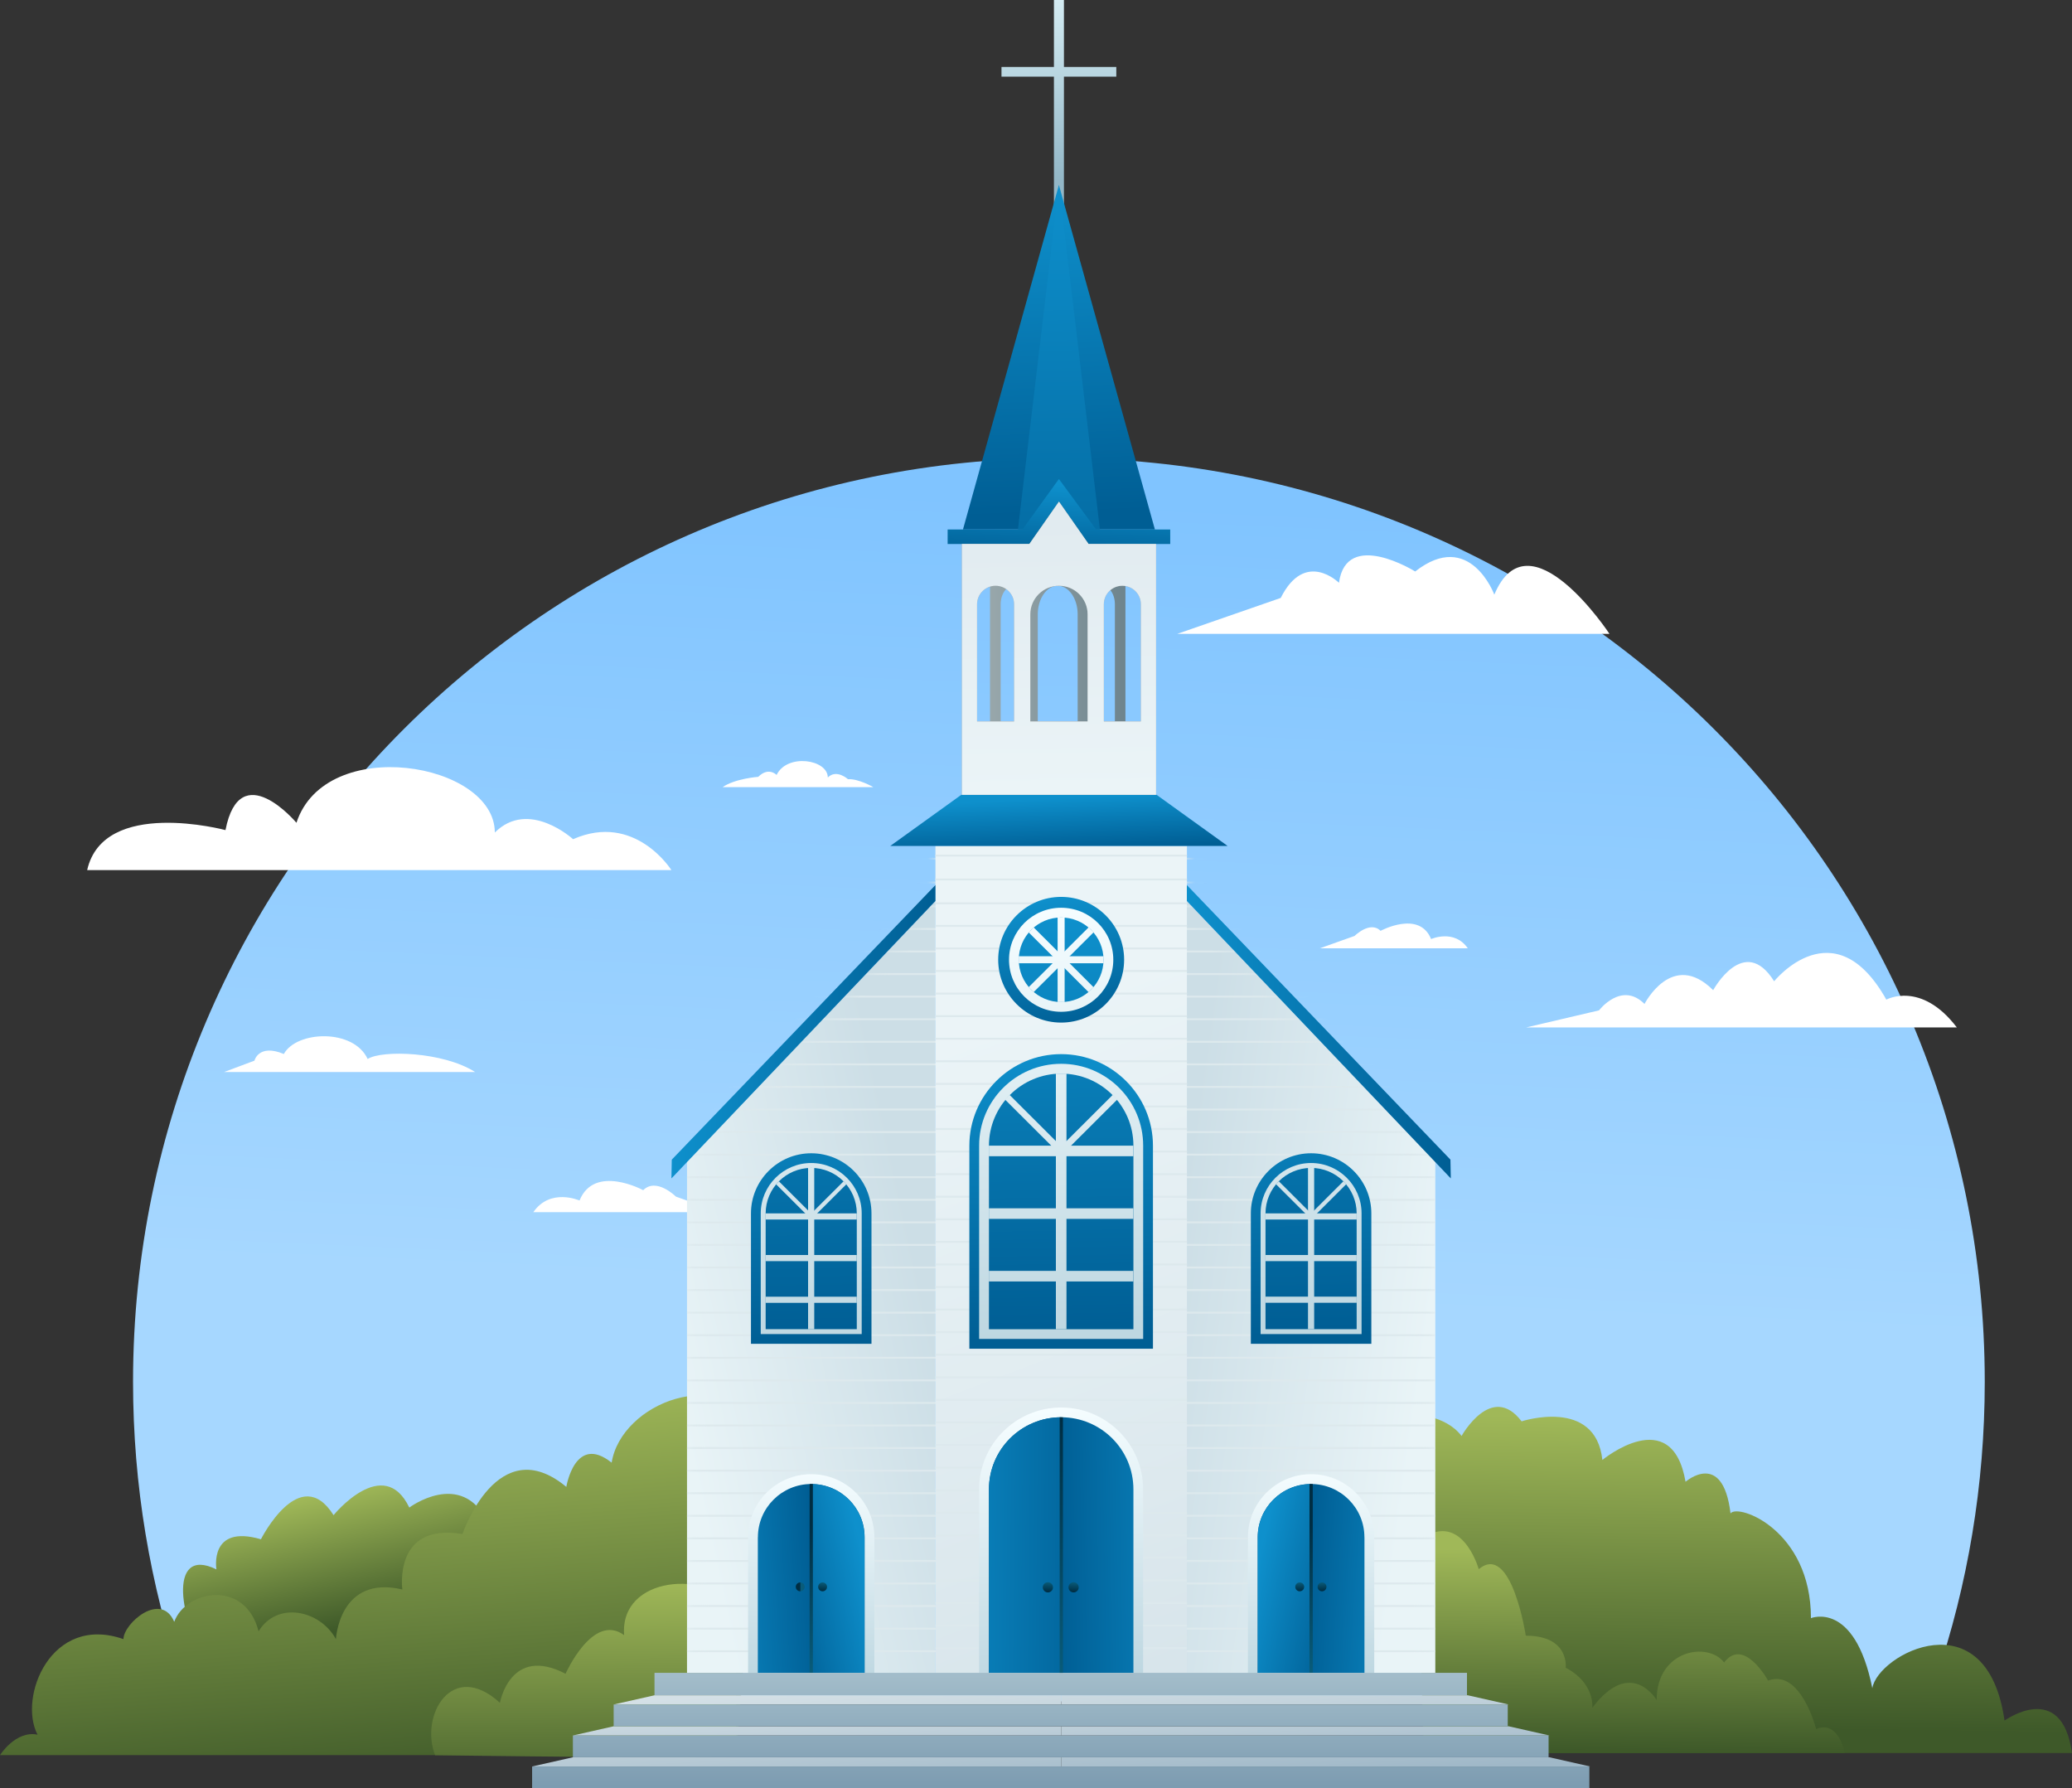 <svg width="124" height="107" viewBox="0 0 124 107" fill="none" xmlns="http://www.w3.org/2000/svg">
<rect x="0" y="0" width="124" height="107" fill="#333333" stroke="none"/>
<defs>
<linearGradient id="paint0_linear_2019_1369" x1="63.594" y1="77.66" x2="65.677" y2="29.795" gradientUnits="userSpaceOnUse">
<stop stop-color="#A6D7FF"/>
<stop offset="1" stop-color="#80C4FF"/>
</linearGradient>
<linearGradient id="paint1_linear_2019_1369" x1="104.403" y1="84.917" x2="104.142" y2="103.453" gradientUnits="userSpaceOnUse">
<stop stop-color="#A0B858"/>
<stop offset="1" stop-color="#3E5929"/>
</linearGradient>
<linearGradient id="paint2_linear_2019_1369" x1="97.691" y1="92.849" x2="97.529" y2="104.781" gradientUnits="userSpaceOnUse">
<stop stop-color="#A0B858"/>
<stop offset="1" stop-color="#3E5929"/>
</linearGradient>
<linearGradient id="paint3_linear_2019_1369" x1="19.175" y1="89.447" x2="20.956" y2="97.377" gradientUnits="userSpaceOnUse">
<stop stop-color="#A0B858"/>
<stop offset="1" stop-color="#3E5929"/>
</linearGradient>
<linearGradient id="paint4_linear_2019_1369" x1="21.952" y1="83.568" x2="23.701" y2="107.315" gradientUnits="userSpaceOnUse">
<stop stop-color="#A0B858"/>
<stop offset="1" stop-color="#3E5929"/>
</linearGradient>
<linearGradient id="paint5_linear_2019_1369" x1="34.887" y1="94.687" x2="34.993" y2="108.463" gradientUnits="userSpaceOnUse">
<stop stop-color="#A0B858"/>
<stop offset="1" stop-color="#3E5929"/>
</linearGradient>
<linearGradient id="paint6_linear_2019_1369" x1="39.81" y1="80.469" x2="55.253" y2="77.143" gradientUnits="userSpaceOnUse">
<stop stop-color="#E9F4F7"/>
<stop offset="1" stop-color="#CCDEE6"/>
</linearGradient>
<linearGradient id="paint7_linear_2019_1369" x1="85.596" y1="79.035" x2="70.038" y2="76.855" gradientUnits="userSpaceOnUse">
<stop stop-color="#E9F4F7"/>
<stop offset="1" stop-color="#CCDEE6"/>
</linearGradient>
<linearGradient id="paint8_linear_2019_1369" x1="59.248" y1="38.788" x2="67.352" y2="38.788" gradientUnits="userSpaceOnUse">
<stop stop-color="#98A7AB"/>
<stop offset="1" stop-color="#6E848D"/>
</linearGradient>
<linearGradient id="paint9_linear_2019_1369" x1="63.066" y1="-0.943" x2="63.521" y2="10.812" gradientUnits="userSpaceOnUse">
<stop stop-color="#DAF1F7"/>
<stop offset="1" stop-color="#93B7C7"/>
</linearGradient>
<linearGradient id="paint10_linear_2019_1369" x1="63.169" y1="-0.947" x2="63.624" y2="10.808" gradientUnits="userSpaceOnUse">
<stop stop-color="#DAF1F7"/>
<stop offset="1" stop-color="#93B7C7"/>
</linearGradient>
<linearGradient id="paint11_linear_2019_1369" x1="62.574" y1="11.416" x2="63.332" y2="30.743" gradientUnits="userSpaceOnUse">
<stop stop-color="#0E90CC"/>
<stop offset="1" stop-color="#005E94"/>
</linearGradient>
<linearGradient id="paint12_linear_2019_1369" x1="63.059" y1="11.077" x2="63.514" y2="41.056" gradientUnits="userSpaceOnUse">
<stop stop-color="#0E90CC"/>
<stop offset="1" stop-color="#005E94"/>
</linearGradient>
<linearGradient id="paint13_linear_2019_1369" x1="63.523" y1="28.976" x2="63.297" y2="33.696" gradientUnits="userSpaceOnUse">
<stop stop-color="#0E90CC"/>
<stop offset="1" stop-color="#005E94"/>
</linearGradient>
<linearGradient id="paint14_linear_2019_1369" x1="58.239" y1="61.609" x2="72.48" y2="98.957" gradientUnits="userSpaceOnUse">
<stop stop-color="#EBF4F7"/>
<stop offset="1" stop-color="#D8E5EB"/>
</linearGradient>
<linearGradient id="paint15_linear_2019_1369" x1="63.236" y1="47.758" x2="63.388" y2="50.917" gradientUnits="userSpaceOnUse">
<stop stop-color="#0E90CC"/>
<stop offset="1" stop-color="#005E94"/>
</linearGradient>
<linearGradient id="paint16_linear_2019_1369" x1="63.576" y1="28.979" x2="63.347" y2="33.696" gradientUnits="userSpaceOnUse">
<stop stop-color="#0E90CC"/>
<stop offset="1" stop-color="#005E94"/>
</linearGradient>
<linearGradient id="paint17_linear_2019_1369" x1="63.495" y1="47.486" x2="63.227" y2="31.163" gradientUnits="userSpaceOnUse">
<stop stop-color="#EBF4F7"/>
<stop offset="1" stop-color="#E1EBF0"/>
</linearGradient>
<linearGradient id="paint18_linear_2019_1369" x1="40.182" y1="61.736" x2="55.982" y2="61.736" gradientUnits="userSpaceOnUse">
<stop stop-color="#0E90CC"/>
<stop offset="1" stop-color="#005E94"/>
</linearGradient>
<linearGradient id="paint19_linear_2019_1369" x1="71.028" y1="61.736" x2="86.825" y2="61.736" gradientUnits="userSpaceOnUse">
<stop stop-color="#0E90CC"/>
<stop offset="1" stop-color="#005E94"/>
</linearGradient>
<linearGradient id="paint20_linear_2019_1369" x1="50.085" y1="101.156" x2="50.427" y2="107.664" gradientUnits="userSpaceOnUse">
<stop stop-color="#D4E0E6"/>
<stop offset="1" stop-color="#A0B8C8"/>
</linearGradient>
<linearGradient id="paint21_linear_2019_1369" x1="48.771" y1="101.227" x2="49.113" y2="107.732" gradientUnits="userSpaceOnUse">
<stop stop-color="#D4E0E6"/>
<stop offset="1" stop-color="#A0B8C8"/>
</linearGradient>
<linearGradient id="paint22_linear_2019_1369" x1="47.457" y1="101.294" x2="47.799" y2="107.802" gradientUnits="userSpaceOnUse">
<stop stop-color="#D4E0E6"/>
<stop offset="1" stop-color="#A0B8C8"/>
</linearGradient>
<linearGradient id="paint23_linear_2019_1369" x1="76.777" y1="99.757" x2="77.119" y2="106.262" gradientUnits="userSpaceOnUse">
<stop stop-color="#D4E0E6"/>
<stop offset="1" stop-color="#A0B8C8"/>
</linearGradient>
<linearGradient id="paint24_linear_2019_1369" x1="77.896" y1="99.697" x2="78.238" y2="106.202" gradientUnits="userSpaceOnUse">
<stop stop-color="#D4E0E6"/>
<stop offset="1" stop-color="#A0B8C8"/>
</linearGradient>
<linearGradient id="paint25_linear_2019_1369" x1="79.015" y1="99.637" x2="79.357" y2="106.145" gradientUnits="userSpaceOnUse">
<stop stop-color="#D4E0E6"/>
<stop offset="1" stop-color="#A0B8C8"/>
</linearGradient>
<linearGradient id="paint26_linear_2019_1369" x1="48.282" y1="62.937" x2="48.624" y2="80.459" gradientUnits="userSpaceOnUse">
<stop stop-color="#0E90CC"/>
<stop offset="1" stop-color="#005E94"/>
</linearGradient>
<linearGradient id="paint27_linear_2019_1369" x1="47.602" y1="55.161" x2="48.741" y2="80.614" gradientUnits="userSpaceOnUse">
<stop stop-color="#F5FDFF"/>
<stop offset="1" stop-color="#BED7E1"/>
</linearGradient>
<linearGradient id="paint28_linear_2019_1369" x1="48.166" y1="55.242" x2="48.62" y2="80.123" gradientUnits="userSpaceOnUse">
<stop stop-color="#0E90CC"/>
<stop offset="1" stop-color="#005E94"/>
</linearGradient>
<linearGradient id="paint29_linear_2019_1369" x1="47.755" y1="55.154" x2="48.893" y2="80.607" gradientUnits="userSpaceOnUse">
<stop stop-color="#F5FDFF"/>
<stop offset="1" stop-color="#BED7E1"/>
</linearGradient>
<linearGradient id="paint30_linear_2019_1369" x1="47.641" y1="55.16" x2="48.78" y2="80.614" gradientUnits="userSpaceOnUse">
<stop stop-color="#F5FDFF"/>
<stop offset="1" stop-color="#BED7E1"/>
</linearGradient>
<linearGradient id="paint31_linear_2019_1369" x1="47.532" y1="55.164" x2="48.67" y2="80.618" gradientUnits="userSpaceOnUse">
<stop stop-color="#F5FDFF"/>
<stop offset="1" stop-color="#BED7E1"/>
</linearGradient>
<linearGradient id="paint32_linear_2019_1369" x1="47.67" y1="55.161" x2="48.808" y2="80.611" gradientUnits="userSpaceOnUse">
<stop stop-color="#F5FDFF"/>
<stop offset="1" stop-color="#BED7E1"/>
</linearGradient>
<linearGradient id="paint33_linear_2019_1369" x1="46.753" y1="55.202" x2="47.891" y2="80.655" gradientUnits="userSpaceOnUse">
<stop stop-color="#F5FDFF"/>
<stop offset="1" stop-color="#BED7E1"/>
</linearGradient>
<linearGradient id="paint34_linear_2019_1369" x1="48.851" y1="55.109" x2="49.989" y2="80.559" gradientUnits="userSpaceOnUse">
<stop stop-color="#F5FDFF"/>
<stop offset="1" stop-color="#BED7E1"/>
</linearGradient>
<linearGradient id="paint35_linear_2019_1369" x1="78.002" y1="87.864" x2="78.682" y2="100.361" gradientUnits="userSpaceOnUse">
<stop stop-color="#F5FDFF"/>
<stop offset="1" stop-color="#BED7E1"/>
</linearGradient>
<linearGradient id="paint36_linear_2019_1369" x1="85.571" y1="95.054" x2="78.25" y2="94.536" gradientUnits="userSpaceOnUse">
<stop stop-color="#0E90CC"/>
<stop offset="1" stop-color="#005E94"/>
</linearGradient>
<linearGradient id="paint37_linear_2019_1369" x1="75.154" y1="94.061" x2="80.473" y2="95.265" gradientUnits="userSpaceOnUse">
<stop stop-color="#0E90CC"/>
<stop offset="1" stop-color="#005E94"/>
</linearGradient>
<linearGradient id="paint38_linear_2019_1369" x1="79.103" y1="94.673" x2="79.132" y2="95.196" gradientUnits="userSpaceOnUse">
<stop stop-color="#095C7A"/>
<stop offset="1" stop-color="#002D42"/>
</linearGradient>
<linearGradient id="paint39_linear_2019_1369" x1="77.768" y1="94.673" x2="77.796" y2="95.196" gradientUnits="userSpaceOnUse">
<stop stop-color="#095C7A"/>
<stop offset="1" stop-color="#002D42"/>
</linearGradient>
<linearGradient id="paint40_linear_2019_1369" x1="78.633" y1="100.054" x2="78.368" y2="91.245" gradientUnits="userSpaceOnUse">
<stop stop-color="#095C7A"/>
<stop offset="1" stop-color="#002D42"/>
</linearGradient>
<linearGradient id="paint41_linear_2019_1369" x1="49.009" y1="87.864" x2="48.328" y2="100.361" gradientUnits="userSpaceOnUse">
<stop stop-color="#F5FDFF"/>
<stop offset="1" stop-color="#BED7E1"/>
</linearGradient>
<linearGradient id="paint42_linear_2019_1369" x1="41.44" y1="95.054" x2="48.76" y2="94.536" gradientUnits="userSpaceOnUse">
<stop stop-color="#0E90CC"/>
<stop offset="1" stop-color="#005E94"/>
</linearGradient>
<linearGradient id="paint43_linear_2019_1369" x1="51.856" y1="94.061" x2="46.538" y2="95.265" gradientUnits="userSpaceOnUse">
<stop stop-color="#0E90CC"/>
<stop offset="1" stop-color="#005E94"/>
</linearGradient>
<linearGradient id="paint44_linear_2019_1369" x1="47.907" y1="3.95918e-05" x2="47.879" y2="3.95918e-05" gradientUnits="userSpaceOnUse">
<stop stop-color="#095C7A"/>
<stop offset="1" stop-color="#002D42"/>
</linearGradient>
<linearGradient id="paint45_linear_2019_1369" x1="49.246" y1="94.673" x2="49.214" y2="95.196" gradientUnits="userSpaceOnUse">
<stop stop-color="#095C7A"/>
<stop offset="1" stop-color="#002D42"/>
</linearGradient>
<linearGradient id="paint46_linear_2019_1369" x1="48.718" y1="100.054" x2="48.454" y2="91.245" gradientUnits="userSpaceOnUse">
<stop stop-color="#095C7A"/>
<stop offset="1" stop-color="#002D42"/>
</linearGradient>
<linearGradient id="paint47_linear_2019_1369" x1="78.186" y1="62.354" x2="78.528" y2="79.876" gradientUnits="userSpaceOnUse">
<stop stop-color="#0E90CC"/>
<stop offset="1" stop-color="#005E94"/>
</linearGradient>
<linearGradient id="paint48_linear_2019_1369" x1="77.457" y1="53.825" x2="78.595" y2="79.279" gradientUnits="userSpaceOnUse">
<stop stop-color="#F5FDFF"/>
<stop offset="1" stop-color="#BED7E1"/>
</linearGradient>
<linearGradient id="paint49_linear_2019_1369" x1="78.069" y1="54.694" x2="78.524" y2="79.575" gradientUnits="userSpaceOnUse">
<stop stop-color="#0E90CC"/>
<stop offset="1" stop-color="#005E94"/>
</linearGradient>
<linearGradient id="paint50_linear_2019_1369" x1="77.609" y1="53.818" x2="78.747" y2="79.272" gradientUnits="userSpaceOnUse">
<stop stop-color="#F5FDFF"/>
<stop offset="1" stop-color="#BED7E1"/>
</linearGradient>
<linearGradient id="paint51_linear_2019_1369" x1="77.499" y1="53.825" x2="78.638" y2="79.279" gradientUnits="userSpaceOnUse">
<stop stop-color="#F5FDFF"/>
<stop offset="1" stop-color="#BED7E1"/>
</linearGradient>
<linearGradient id="paint52_linear_2019_1369" x1="77.386" y1="53.829" x2="78.524" y2="79.282" gradientUnits="userSpaceOnUse">
<stop stop-color="#F5FDFF"/>
<stop offset="1" stop-color="#BED7E1"/>
</linearGradient>
<linearGradient id="paint53_linear_2019_1369" x1="77.524" y1="53.825" x2="78.662" y2="79.275" gradientUnits="userSpaceOnUse">
<stop stop-color="#F5FDFF"/>
<stop offset="1" stop-color="#BED7E1"/>
</linearGradient>
<linearGradient id="paint54_linear_2019_1369" x1="78.707" y1="53.77" x2="79.845" y2="79.22" gradientUnits="userSpaceOnUse">
<stop stop-color="#F5FDFF"/>
<stop offset="1" stop-color="#BED7E1"/>
</linearGradient>
<linearGradient id="paint55_linear_2019_1369" x1="76.606" y1="53.863" x2="77.745" y2="79.316" gradientUnits="userSpaceOnUse">
<stop stop-color="#F5FDFF"/>
<stop offset="1" stop-color="#BED7E1"/>
</linearGradient>
<linearGradient id="paint56_linear_2019_1369" x1="63.272" y1="62.647" x2="63.614" y2="80.165" gradientUnits="userSpaceOnUse">
<stop stop-color="#0E90CC"/>
<stop offset="1" stop-color="#005E94"/>
</linearGradient>
<linearGradient id="paint57_linear_2019_1369" x1="62.616" y1="54.489" x2="63.755" y2="79.943" gradientUnits="userSpaceOnUse">
<stop stop-color="#F5FDFF"/>
<stop offset="1" stop-color="#BED7E1"/>
</linearGradient>
<linearGradient id="paint58_linear_2019_1369" x1="63.155" y1="54.966" x2="63.609" y2="79.847" gradientUnits="userSpaceOnUse">
<stop stop-color="#0E90CC"/>
<stop offset="1" stop-color="#005E94"/>
</linearGradient>
<linearGradient id="paint59_linear_2019_1369" x1="62.857" y1="54.479" x2="63.996" y2="79.932" gradientUnits="userSpaceOnUse">
<stop stop-color="#F5FDFF"/>
<stop offset="1" stop-color="#BED7E1"/>
</linearGradient>
<linearGradient id="paint60_linear_2019_1369" x1="62.722" y1="54.486" x2="63.861" y2="79.939" gradientUnits="userSpaceOnUse">
<stop stop-color="#F5FDFF"/>
<stop offset="1" stop-color="#BED7E1"/>
</linearGradient>
<linearGradient id="paint61_linear_2019_1369" x1="62.691" y1="54.486" x2="63.829" y2="79.939" gradientUnits="userSpaceOnUse">
<stop stop-color="#F5FDFF"/>
<stop offset="1" stop-color="#BED7E1"/>
</linearGradient>
<linearGradient id="paint62_linear_2019_1369" x1="62.521" y1="54.496" x2="63.659" y2="79.946" gradientUnits="userSpaceOnUse">
<stop stop-color="#F5FDFF"/>
<stop offset="1" stop-color="#BED7E1"/>
</linearGradient>
<linearGradient id="paint63_linear_2019_1369" x1="64.611" y1="54.4" x2="65.753" y2="79.854" gradientUnits="userSpaceOnUse">
<stop stop-color="#F5FDFF"/>
<stop offset="1" stop-color="#BED7E1"/>
</linearGradient>
<linearGradient id="paint64_linear_2019_1369" x1="61.259" y1="54.552" x2="62.397" y2="80.002" gradientUnits="userSpaceOnUse">
<stop stop-color="#F5FDFF"/>
<stop offset="1" stop-color="#BED7E1"/>
</linearGradient>
<linearGradient id="paint65_linear_2019_1369" x1="62.545" y1="84.416" x2="64.026" y2="100.507" gradientUnits="userSpaceOnUse">
<stop stop-color="#F5FDFF"/>
<stop offset="1" stop-color="#BED7E1"/>
</linearGradient>
<linearGradient id="paint66_linear_2019_1369" x1="72.987" y1="92.305" x2="63.264" y2="92.497" gradientUnits="userSpaceOnUse">
<stop stop-color="#0E90CC"/>
<stop offset="1" stop-color="#005E94"/>
</linearGradient>
<linearGradient id="paint67_linear_2019_1369" x1="54.785" y1="92.383" x2="65.942" y2="92.497" gradientUnits="userSpaceOnUse">
<stop stop-color="#0E90CC"/>
<stop offset="1" stop-color="#005E94"/>
</linearGradient>
<linearGradient id="paint68_linear_2019_1369" x1="62.73" y1="94.662" x2="62.698" y2="95.259" gradientUnits="userSpaceOnUse">
<stop stop-color="#095C7A"/>
<stop offset="1" stop-color="#002D42"/>
</linearGradient>
<linearGradient id="paint69_linear_2019_1369" x1="64.267" y1="94.662" x2="64.235" y2="95.259" gradientUnits="userSpaceOnUse">
<stop stop-color="#095C7A"/>
<stop offset="1" stop-color="#002D42"/>
</linearGradient>
<linearGradient id="paint70_linear_2019_1369" x1="62.747" y1="53.687" x2="64.341" y2="61.603" gradientUnits="userSpaceOnUse">
<stop stop-color="#0E90CC"/>
<stop offset="1" stop-color="#005E94"/>
</linearGradient>
<linearGradient id="paint71_linear_2019_1369" x1="63.371" y1="54.458" x2="64.509" y2="79.907" gradientUnits="userSpaceOnUse">
<stop stop-color="#F5FDFF"/>
<stop offset="1" stop-color="#BED7E1"/>
</linearGradient>
<linearGradient id="paint72_linear_2019_1369" x1="63.459" y1="54.963" x2="63.914" y2="79.844" gradientUnits="userSpaceOnUse">
<stop stop-color="#0E90CC"/>
<stop offset="1" stop-color="#005E94"/>
</linearGradient>
<linearGradient id="paint73_linear_2019_1369" x1="63.371" y1="54.458" x2="64.509" y2="79.907" gradientUnits="userSpaceOnUse">
<stop stop-color="#F5FDFF"/>
<stop offset="1" stop-color="#BED7E1"/>
</linearGradient>
<linearGradient id="paint74_linear_2019_1369" x1="63.371" y1="54.458" x2="64.509" y2="79.911" gradientUnits="userSpaceOnUse">
<stop stop-color="#F5FDFF"/>
<stop offset="1" stop-color="#BED7E1"/>
</linearGradient>
<linearGradient id="paint75_linear_2019_1369" x1="63.367" y1="54.459" x2="64.505" y2="79.909" gradientUnits="userSpaceOnUse">
<stop stop-color="#F5FDFF"/>
<stop offset="1" stop-color="#BED7E1"/>
</linearGradient>
<linearGradient id="paint76_linear_2019_1369" x1="63.371" y1="54.456" x2="64.509" y2="79.906" gradientUnits="userSpaceOnUse">
<stop stop-color="#F5FDFF"/>
<stop offset="1" stop-color="#BED7E1"/>
</linearGradient>
<linearGradient id="paint77_linear_2019_1369" x1="63.48" y1="98.877" x2="63.48" y2="106.869" gradientUnits="userSpaceOnUse">
<stop stop-color="#AAC3CF"/>
<stop offset="1" stop-color="#7D9CB1"/>
</linearGradient>
<linearGradient id="paint78_linear_2019_1369" x1="63.48" y1="98.877" x2="63.48" y2="106.869" gradientUnits="userSpaceOnUse">
<stop stop-color="#AAC3CF"/>
<stop offset="1" stop-color="#7D9CB1"/>
</linearGradient>
<linearGradient id="paint79_linear_2019_1369" x1="63.481" y1="98.877" x2="63.481" y2="106.869" gradientUnits="userSpaceOnUse">
<stop stop-color="#AAC3CF"/>
<stop offset="1" stop-color="#7D9CB1"/>
</linearGradient>
<linearGradient id="paint80_linear_2019_1369" x1="63.48" y1="98.877" x2="63.48" y2="106.869" gradientUnits="userSpaceOnUse">
<stop stop-color="#AAC3CF"/>
<stop offset="1" stop-color="#7D9CB1"/>
</linearGradient>
<linearGradient id="paint81_linear_2019_1369" x1="64.16" y1="100.435" x2="62.909" y2="84.977" gradientUnits="userSpaceOnUse">
<stop stop-color="#095C7A"/>
<stop offset="1" stop-color="#002D42"/>
</linearGradient>
<clipPath id="clip0_2019_1369">
<rect width="124" height="107" fill="white"/>
</clipPath>
</defs>
<g clip-path="url(#clip0_2019_1369)">
<path d="M118.779 82.684C118.779 88.882 117.756 94.839 115.872 100.4C115.712 100.873 115.546 101.34 115.372 101.806H11.369C11.196 101.34 11.029 100.87 10.87 100.4C8.986 94.839 7.962 88.882 7.962 82.684C7.962 52.157 32.769 27.411 63.371 27.411C93.972 27.411 118.779 52.157 118.779 82.684Z" fill="url(#paint0_linear_2019_1369)"/>
<path d="M91.316 61.478H117.108C114.961 58.662 112.889 59.814 112.889 59.814C109.765 54.245 106.174 58.715 106.174 58.715C104.378 55.846 102.526 59.248 102.526 59.248C100.078 56.807 98.417 60.072 98.417 60.072C97.036 58.694 95.694 60.457 95.694 60.457L91.323 61.481L91.316 61.478Z" fill="white"/>
<path d="M78.987 56.743H87.841C87.034 55.571 85.645 56.189 85.645 56.189C84.937 54.443 82.621 55.698 82.621 55.698C81.997 55.076 81.066 56.002 81.066 56.002L78.987 56.743Z" fill="white"/>
<path d="M43.076 72.533H31.916C32.932 71.056 34.682 71.834 34.682 71.834C35.574 69.633 38.493 71.216 38.493 71.216C39.279 70.431 40.451 71.601 40.451 71.601L43.072 72.533H43.076Z" fill="white"/>
<path d="M5.217 52.062C6.198 47.716 13.494 49.67 13.494 49.67C14.366 45.215 17.741 49.232 17.741 49.232C19.484 43.911 29.613 45.614 29.613 49.815C31.646 47.787 34.296 50.214 34.296 50.214C38 48.585 40.179 52.062 40.179 52.062H5.217Z" fill="white"/>
<path d="M43.242 47.101C43.993 46.582 45.378 46.483 45.378 46.483C45.998 45.865 46.476 46.37 46.476 46.37C47.107 45.063 49.54 45.437 49.54 46.522C50.064 45.999 50.748 46.624 50.748 46.624C51.382 46.586 52.267 47.101 52.267 47.101H43.242Z" fill="white"/>
<path d="M13.413 64.145H28.43C26.525 62.926 22.856 62.817 22.002 63.365C21.148 61.524 17.734 61.679 16.987 63.068C15.474 62.435 15.226 63.467 15.226 63.467L13.413 64.145Z" fill="white"/>
<path d="M70.451 37.929L76.646 35.778C78.108 32.859 80.131 34.873 80.131 34.873C80.573 31.626 84.693 34.195 84.693 34.195C87.965 31.63 89.428 35.58 89.428 35.58C91.507 30.63 96.321 37.929 96.321 37.929H70.451Z" fill="white"/>
<path d="M86.754 104.894H124C123.387 100.481 119.962 102.954 119.962 102.954C118.903 95.535 112.376 98.976 112.05 101.018C110.991 95.75 108.377 96.824 108.377 96.824C108.377 91.556 104.024 89.949 103.564 90.556C103.103 86.716 100.872 88.663 100.872 88.663C100.057 83.918 95.895 87.359 95.895 87.359C95.488 83.596 91.061 85.048 91.061 85.048C89.265 82.681 87.469 85.924 87.469 85.924C86.488 84.631 84.526 84.631 84.526 84.631L86.754 104.891V104.894Z" fill="url(#paint1_linear_2019_1369)"/>
<path d="M85.21 104.894L84.824 92.256C87.455 90.157 88.497 93.895 88.497 93.895C90.455 92.256 91.312 97.874 91.312 97.874C93.944 97.874 93.7 99.792 93.7 99.792C95.474 100.721 95.29 102.188 95.29 102.188C97.62 99.117 99.143 101.725 99.143 101.725C99.143 98.707 102.221 98.213 103.181 99.478C104.361 97.923 105.813 100.559 105.813 100.559C107.771 99.835 108.689 103.463 108.689 103.463C110.035 102.898 110.403 104.891 110.403 104.891H85.213L85.21 104.894Z" fill="url(#paint2_linear_2019_1369)"/>
<path d="M29.171 91.033C27.58 87.896 24.495 90.207 24.495 90.207C22.951 86.988 19.962 90.662 19.962 90.662C17.95 87.468 15.616 92.104 15.616 92.104C12.485 91.192 12.953 93.906 12.953 93.906C9.914 92.415 10.873 97.393 12.343 99.068C13.813 100.743 22.827 99.979 22.827 99.979L29.171 91.033Z" fill="url(#paint3_linear_2019_1369)"/>
<path d="M45.651 85.659C43.232 81.525 37.165 83.96 36.605 87.521C34.409 85.765 33.892 88.97 33.892 88.97C29.78 85.553 27.676 91.79 27.676 91.79C23.514 91.086 24.078 95.107 24.078 95.107C20.291 94.224 20.104 98.082 20.104 98.082C19.169 96.354 16.597 95.778 15.474 97.609C14.681 94.492 11.129 95.128 10.427 97.043C9.634 95.181 7.388 97.149 7.388 98.079C3.042 96.563 1.077 101.562 2.246 103.795C0.935 103.53 0 105.021 0 105.021H44.053L45.651 85.652V85.659Z" fill="url(#paint4_linear_2019_1369)"/>
<path d="M44.053 96.255C42.445 93.906 37.072 94.277 37.352 97.842C35.482 96.46 33.846 100.153 33.846 100.153C30.527 98.425 29.918 101.891 29.918 101.891C27.067 99.276 25.105 102.637 26.04 105.025C26.319 105.025 44.053 105.294 44.053 105.025V96.255Z" fill="url(#paint5_linear_2019_1369)"/>
<path d="M41.114 69.509L55.982 53.91V100.096H41.114V69.509Z" fill="url(#paint6_linear_2019_1369)"/>
<path d="M85.897 69.509L71.028 53.91V100.096H85.897V69.509Z" fill="url(#paint7_linear_2019_1369)"/>
<mask id="mask0_2019_1369" style="mask-type:luminance" maskUnits="userSpaceOnUse" x="41" y="50" width="45" height="51">
<path d="M71.028 53.91V50.617H55.982V53.91L41.114 69.509V100.096H55.982H71.028H85.897V69.509L71.028 53.91Z" fill="white"/>
</mask>
<g mask="url(#mask0_2019_1369)">
<g style="mix-blend-mode:multiply">
<path d="M85.897 98.746H41.114V98.859H85.897V98.746Z" fill="#DDE9ED"/>
</g>
<g style="mix-blend-mode:multiply">
<path d="M85.897 97.397H41.114V97.51H85.897V97.397Z" fill="#DDE9ED"/>
</g>
<g style="mix-blend-mode:multiply">
<path d="M85.897 96.043H41.114V96.156H85.897V96.043Z" fill="#DDE9ED"/>
</g>
<g style="mix-blend-mode:multiply">
<path d="M85.897 94.694H41.114V94.807H85.897V94.694Z" fill="#DDE9ED"/>
</g>
<g style="mix-blend-mode:multiply">
<path d="M85.897 93.344H41.114V93.457H85.897V93.344Z" fill="#DDE9ED"/>
</g>
<g style="mix-blend-mode:multiply">
<path d="M85.897 91.994H41.114V92.108H85.897V91.994Z" fill="#DDE9ED"/>
</g>
<g style="mix-blend-mode:multiply">
<path d="M85.897 90.641H41.114V90.754H85.897V90.641Z" fill="#DDE9ED"/>
</g>
<g style="mix-blend-mode:multiply">
<path d="M85.897 89.291H41.114V89.405H85.897V89.291Z" fill="#DDE9ED"/>
</g>
<g style="mix-blend-mode:multiply">
<path d="M85.897 87.942H41.114V88.055H85.897V87.942Z" fill="#DDE9ED"/>
</g>
<g style="mix-blend-mode:multiply">
<path d="M85.897 86.589H41.114V86.702H85.897V86.589Z" fill="#DDE9ED"/>
</g>
<g style="mix-blend-mode:multiply">
<path d="M85.897 85.239H41.114V85.352H85.897V85.239Z" fill="#DDE9ED"/>
</g>
<g style="mix-blend-mode:multiply">
<path d="M85.897 83.889H41.114V84.002H85.897V83.889Z" fill="#DDE9ED"/>
</g>
<g style="mix-blend-mode:multiply">
<path d="M85.897 82.54H41.114V82.653H85.897V82.54Z" fill="#DDE9ED"/>
</g>
<g style="mix-blend-mode:multiply">
<path d="M85.897 81.186H41.114V81.299H85.897V81.186Z" fill="#DDE9ED"/>
</g>
<g style="mix-blend-mode:multiply">
<path d="M85.897 79.837H41.114V79.95H85.897V79.837Z" fill="#DDE9ED"/>
</g>
<g style="mix-blend-mode:multiply">
<path d="M85.897 78.487H41.114V78.6H85.897V78.487Z" fill="#DDE9ED"/>
</g>
<g style="mix-blend-mode:multiply">
<path d="M85.897 77.137H41.114V77.25H85.897V77.137Z" fill="#DDE9ED"/>
</g>
<g style="mix-blend-mode:multiply">
<path d="M85.897 75.784H41.114V75.897H85.897V75.784Z" fill="#DDE9ED"/>
</g>
<g style="mix-blend-mode:multiply">
<path d="M85.897 74.434H41.114V74.547H85.897V74.434Z" fill="#DDE9ED"/>
</g>
<g style="mix-blend-mode:multiply">
<path d="M85.897 73.085H41.114V73.198H85.897V73.085Z" fill="#DDE9ED"/>
</g>
<g style="mix-blend-mode:multiply">
<path d="M85.897 71.735H41.114V71.848H85.897V71.735Z" fill="#DDE9ED"/>
</g>
<g style="mix-blend-mode:multiply">
<path d="M85.897 70.382H41.114V70.495H85.897V70.382Z" fill="#DDE9ED"/>
</g>
<g style="mix-blend-mode:multiply">
<path d="M85.897 69.032H41.114V69.145H85.897V69.032Z" fill="#DDE9ED"/>
</g>
<g style="mix-blend-mode:multiply">
<path d="M85.897 67.682H41.114V67.795H85.897V67.682Z" fill="#DDE9ED"/>
</g>
<g style="mix-blend-mode:multiply">
<path d="M85.897 66.332H41.114V66.446H85.897V66.332Z" fill="#DDE9ED"/>
</g>
<g style="mix-blend-mode:multiply">
<path d="M85.897 64.98H41.114V65.093H85.897V64.98Z" fill="#DDE9ED"/>
</g>
<g style="mix-blend-mode:multiply">
<path d="M85.897 63.63H41.114V63.743H85.897V63.63Z" fill="#DDE9ED"/>
</g>
<g style="mix-blend-mode:multiply">
<path d="M85.897 62.28H41.114V62.393H85.897V62.28Z" fill="#DDE9ED"/>
</g>
<g style="mix-blend-mode:multiply">
<path d="M85.897 60.93H41.114V61.044H85.897V60.93Z" fill="#DDE9ED"/>
</g>
<g style="mix-blend-mode:multiply">
<path d="M85.897 59.577H41.114V59.69H85.897V59.577Z" fill="#DDE9ED"/>
</g>
<g style="mix-blend-mode:multiply">
<path d="M85.897 58.227H41.114V58.34H85.897V58.227Z" fill="#DDE9ED"/>
</g>
<g style="mix-blend-mode:multiply">
<path d="M85.897 56.878H41.114V56.991H85.897V56.878Z" fill="#DDE9ED"/>
</g>
<g style="mix-blend-mode:multiply">
<path d="M85.897 55.528H41.114V55.641H85.897V55.528Z" fill="#DDE9ED"/>
</g>
<g style="mix-blend-mode:multiply">
<path d="M85.897 54.175H41.114V54.288H85.897V54.175Z" fill="#DDE9ED"/>
</g>
<g style="mix-blend-mode:multiply">
<path d="M85.897 52.751H41.114V52.864H85.897V52.751Z" fill="#DDE9ED"/>
</g>
<g style="mix-blend-mode:multiply">
<path d="M85.897 51.324H41.114V51.437H85.897V51.324Z" fill="#DDE9ED"/>
</g>
</g>
<path d="M64.536 32.548L63.3 30.015L62.064 32.548H59.248V47.561H67.352V32.548H64.536ZM61.43 43.169H59.886V36.155C59.886 35.544 60.233 35.05 60.658 35.05C61.083 35.05 61.43 35.544 61.43 36.155V43.169ZM64.497 43.169H62.106V36.76C62.106 35.816 62.641 35.05 63.3 35.05C63.959 35.05 64.493 35.816 64.493 36.76V43.169H64.497ZM66.721 43.169H65.177V36.155C65.177 35.544 65.521 35.05 65.949 35.05C66.378 35.05 66.721 35.544 66.721 36.155V43.169Z" fill="url(#paint8_linear_2019_1369)"/>
<path d="M63.672 0H63.073V13.811H63.672V0Z" fill="url(#paint9_linear_2019_1369)"/>
<path d="M66.806 4.586V4.007H59.935V4.586H66.806Z" fill="url(#paint10_linear_2019_1369)"/>
<path d="M63.371 11.07L57.629 31.682H69.116L63.371 11.07Z" fill="url(#paint11_linear_2019_1369)"/>
<path d="M63.371 11.07L60.92 31.682H65.825L63.371 11.07Z" fill="url(#paint12_linear_2019_1369)"/>
<path d="M70.033 31.682H56.712V32.551H70.033V31.682Z" fill="url(#paint13_linear_2019_1369)"/>
<path d="M71.032 50.617H55.982V100.096H71.032V50.617Z" fill="url(#paint14_linear_2019_1369)"/>
<g style="mix-blend-mode:multiply">
<path d="M71.032 98.563H55.982V98.676H71.032V98.563Z" fill="#DDE9ED"/>
</g>
<g style="mix-blend-mode:multiply">
<path d="M71.032 97.213H55.982V97.326H71.032V97.213Z" fill="#DDE9ED"/>
</g>
<g style="mix-blend-mode:multiply">
<path d="M71.032 95.86H55.982V95.973H71.032V95.86Z" fill="#DDE9ED"/>
</g>
<g style="mix-blend-mode:multiply">
<path d="M71.032 94.51H55.982V94.623H71.032V94.51Z" fill="#DDE9ED"/>
</g>
<g style="mix-blend-mode:multiply">
<path d="M71.032 93.16H55.982V93.273H71.032V93.16Z" fill="#DDE9ED"/>
</g>
<g style="mix-blend-mode:multiply">
<path d="M71.032 91.811H55.982V91.924H71.032V91.811Z" fill="#DDE9ED"/>
</g>
<g style="mix-blend-mode:multiply">
<path d="M71.032 90.457H55.982V90.571H71.032V90.457Z" fill="#DDE9ED"/>
</g>
<g style="mix-blend-mode:multiply">
<path d="M71.032 89.108H55.982V89.221H71.032V89.108Z" fill="#DDE9ED"/>
</g>
<g style="mix-blend-mode:multiply">
<path d="M71.032 87.758H55.982V87.871H71.032V87.758Z" fill="#DDE9ED"/>
</g>
<g style="mix-blend-mode:multiply">
<path d="M71.032 86.408H55.982V86.522H71.032V86.408Z" fill="#DDE9ED"/>
</g>
<g style="mix-blend-mode:multiply">
<path d="M71.032 85.055H55.982V85.168H71.032V85.055Z" fill="#DDE9ED"/>
</g>
<g style="mix-blend-mode:multiply">
<path d="M71.032 83.706H55.982V83.819H71.032V83.706Z" fill="#DDE9ED"/>
</g>
<g style="mix-blend-mode:multiply">
<path d="M71.032 82.356H55.982V82.469H71.032V82.356Z" fill="#DDE9ED"/>
</g>
<g style="mix-blend-mode:multiply">
<path d="M71.032 81.006H55.982V81.119H71.032V81.006Z" fill="#DDE9ED"/>
</g>
<g style="mix-blend-mode:multiply">
<path d="M71.032 79.653H55.982V79.766H71.032V79.653Z" fill="#DDE9ED"/>
</g>
<g style="mix-blend-mode:multiply">
<path d="M71.032 78.303H55.982V78.416H71.032V78.303Z" fill="#DDE9ED"/>
</g>
<g style="mix-blend-mode:multiply">
<path d="M71.032 76.954H55.982V77.067H71.032V76.954Z" fill="#DDE9ED"/>
</g>
<g style="mix-blend-mode:multiply">
<path d="M71.032 75.604H55.982V75.717H71.032V75.604Z" fill="#DDE9ED"/>
</g>
<g style="mix-blend-mode:multiply">
<path d="M71.032 74.251H55.982V74.364H71.032V74.251Z" fill="#DDE9ED"/>
</g>
<g style="mix-blend-mode:multiply">
<path d="M71.032 72.901H55.982V73.014H71.032V72.901Z" fill="#DDE9ED"/>
</g>
<g style="mix-blend-mode:multiply">
<path d="M71.032 71.551H55.982V71.664H71.032V71.551Z" fill="#DDE9ED"/>
</g>
<g style="mix-blend-mode:multiply">
<path d="M71.032 70.201H55.982V70.314H71.032V70.201Z" fill="#DDE9ED"/>
</g>
<g style="mix-blend-mode:multiply">
<path d="M71.032 68.848H55.982V68.961H71.032V68.848Z" fill="#DDE9ED"/>
</g>
<g style="mix-blend-mode:multiply">
<path d="M71.032 67.499H55.982V67.612H71.032V67.499Z" fill="#DDE9ED"/>
</g>
<g style="mix-blend-mode:multiply">
<path d="M71.032 66.149H55.982V66.262H71.032V66.149Z" fill="#DDE9ED"/>
</g>
<g style="mix-blend-mode:multiply">
<path d="M71.032 64.799H55.982V64.912H71.032V64.799Z" fill="#DDE9ED"/>
</g>
<g style="mix-blend-mode:multiply">
<path d="M71.032 63.446H55.982V63.559H71.032V63.446Z" fill="#DDE9ED"/>
</g>
<g style="mix-blend-mode:multiply">
<path d="M71.032 62.096H55.982V62.209H71.032V62.096Z" fill="#DDE9ED"/>
</g>
<g style="mix-blend-mode:multiply">
<path d="M71.032 60.747H55.982V60.86H71.032V60.747Z" fill="#DDE9ED"/>
</g>
<g style="mix-blend-mode:multiply">
<path d="M71.032 59.397H55.982V59.51H71.032V59.397Z" fill="#DDE9ED"/>
</g>
<g style="mix-blend-mode:multiply">
<path d="M71.032 58.044H55.982V58.157H71.032V58.044Z" fill="#DDE9ED"/>
</g>
<g style="mix-blend-mode:multiply">
<path d="M71.032 56.694H55.982V56.807H71.032V56.694Z" fill="#DDE9ED"/>
</g>
<g style="mix-blend-mode:multiply">
<path d="M71.032 55.344H55.982V55.457H71.032V55.344Z" fill="#DDE9ED"/>
</g>
<g style="mix-blend-mode:multiply">
<path d="M71.032 53.995H55.982V54.108H71.032V53.995Z" fill="#DDE9ED"/>
</g>
<g style="mix-blend-mode:multiply">
<path d="M71.032 52.567H55.982V52.68H71.032V52.567Z" fill="#DDE9ED"/>
</g>
<g style="mix-blend-mode:multiply">
<path d="M71.032 51.14H55.982V51.253H71.032V51.14Z" fill="#DDE9ED"/>
</g>
<path d="M73.465 50.617H53.28L57.527 47.56H69.218L73.465 50.617Z" fill="url(#paint15_linear_2019_1369)"/>
<path d="M63.371 28.661L60.562 32.551H66.24L63.371 28.661Z" fill="url(#paint16_linear_2019_1369)"/>
<path d="M65.145 32.548L63.374 30.015L61.603 32.548H57.566V47.561H69.186V32.548H65.149H65.145ZM60.69 43.169H58.472V36.155C58.472 35.544 58.968 35.05 59.581 35.05C60.194 35.05 60.69 35.544 60.69 36.155V43.169ZM65.089 43.169H61.66V36.76C61.66 35.816 62.425 35.05 63.374 35.05C64.323 35.05 65.089 35.816 65.089 36.76V43.169ZM68.276 43.169H66.059V36.155C66.059 35.544 66.555 35.05 67.168 35.05C67.78 35.05 68.276 35.544 68.276 36.155V43.169Z" fill="#979D9D"/>
<path d="M65.145 32.548L63.374 30.015L61.603 32.548H57.566V47.561H69.186V32.548H65.149H65.145ZM60.69 43.169H58.472V36.155C58.472 35.544 58.968 35.05 59.581 35.05C60.194 35.05 60.69 35.544 60.69 36.155V43.169ZM65.089 43.169H61.66V36.76C61.66 35.816 62.425 35.05 63.374 35.05C64.323 35.05 65.089 35.816 65.089 36.76V43.169ZM68.276 43.169H66.059V36.155C66.059 35.544 66.555 35.05 67.168 35.05C67.78 35.05 68.276 35.544 68.276 36.155V43.169Z" fill="url(#paint17_linear_2019_1369)"/>
<path d="M55.982 53.91L40.182 70.513L40.203 69.389L55.982 52.959V53.91Z" fill="url(#paint18_linear_2019_1369)"/>
<path d="M71.028 53.91L86.825 70.513L86.803 69.389L71.028 52.959V53.91Z" fill="url(#paint19_linear_2019_1369)"/>
<path d="M36.725 101.99H63.505V101.439H39.169L36.725 101.99Z" fill="url(#paint20_linear_2019_1369)"/>
<path d="M34.285 103.845H63.505V103.294H36.725L34.285 103.845Z" fill="url(#paint21_linear_2019_1369)"/>
<path d="M31.845 105.7H63.505V105.149H34.285L31.845 105.7Z" fill="url(#paint22_linear_2019_1369)"/>
<path d="M87.841 101.439H63.505V101.99H90.285L87.841 101.439Z" fill="url(#paint23_linear_2019_1369)"/>
<path d="M90.285 103.294H63.505V103.845H92.726L90.285 103.294Z" fill="url(#paint24_linear_2019_1369)"/>
<path d="M92.726 105.149H63.505V105.7H95.166L92.726 105.149Z" fill="url(#paint25_linear_2019_1369)"/>
<path d="M44.942 80.409V72.604C44.942 70.622 46.561 69.007 48.548 69.007C50.535 69.007 52.154 70.622 52.154 72.604V80.409H44.942Z" fill="url(#paint26_linear_2019_1369)"/>
<path d="M45.527 79.826V72.604C45.527 70.944 46.883 69.59 48.548 69.59C50.213 69.59 51.569 70.944 51.569 72.604V79.826H45.53H45.527Z" fill="url(#paint27_linear_2019_1369)"/>
<path d="M48.548 69.883C47.043 69.883 45.821 71.103 45.821 72.604V79.533H51.275V72.604C51.275 71.103 50.053 69.883 48.548 69.883Z" fill="url(#paint28_linear_2019_1369)"/>
<path d="M51.272 72.604H45.817V72.972H51.272V72.604Z" fill="url(#paint29_linear_2019_1369)"/>
<path d="M51.272 75.095H45.817V75.462H51.272V75.095Z" fill="url(#paint30_linear_2019_1369)"/>
<path d="M51.272 77.59H45.817V77.957H51.272V77.59Z" fill="url(#paint31_linear_2019_1369)"/>
<path d="M48.729 79.536V69.883H48.36V79.536H48.729Z" fill="url(#paint32_linear_2019_1369)"/>
<path d="M46.616 70.689L46.443 70.861L48.377 72.79L48.549 72.617L46.616 70.689Z" fill="url(#paint33_linear_2019_1369)"/>
<path d="M48.547 72.616L48.72 72.789L50.654 70.86L50.481 70.688L48.547 72.616Z" fill="url(#paint34_linear_2019_1369)"/>
<path d="M74.683 100.679V91.98C74.683 89.903 76.376 88.21 78.463 88.21C80.549 88.21 82.242 89.899 82.242 91.98V100.679H74.683Z" fill="url(#paint35_linear_2019_1369)"/>
<path d="M81.657 91.98V100.093H75.268V91.98C75.268 90.221 76.699 88.797 78.459 88.797C80.219 88.797 81.654 90.224 81.654 91.98H81.657Z" fill="url(#paint36_linear_2019_1369)"/>
<path d="M78.462 88.797V100.096H75.271V91.984C75.271 90.224 76.702 88.8 78.462 88.8V88.797Z" fill="url(#paint37_linear_2019_1369)"/>
<path d="M79.118 95.217C79.264 95.217 79.383 95.098 79.383 94.952C79.383 94.805 79.264 94.687 79.118 94.687C78.971 94.687 78.852 94.805 78.852 94.952C78.852 95.098 78.971 95.217 79.118 95.217Z" fill="url(#paint38_linear_2019_1369)"/>
<path d="M78.048 94.952C78.048 95.097 77.931 95.217 77.782 95.217C77.634 95.217 77.517 95.1 77.517 94.952C77.517 94.803 77.634 94.687 77.782 94.687C77.931 94.687 78.048 94.803 78.048 94.952Z" fill="url(#paint39_linear_2019_1369)"/>
<path d="M78.562 88.797H78.367V100.096H78.562V88.797Z" fill="url(#paint40_linear_2019_1369)"/>
<path d="M52.327 100.679V91.98C52.327 89.903 50.634 88.21 48.548 88.21C46.462 88.21 44.769 89.899 44.769 91.98V100.679H52.327Z" fill="url(#paint41_linear_2019_1369)"/>
<path d="M45.353 91.98V100.093H51.743V91.98C51.743 90.221 50.312 88.797 48.552 88.797C46.791 88.797 45.357 90.224 45.357 91.98H45.353Z" fill="url(#paint42_linear_2019_1369)"/>
<path d="M48.548 88.797V100.096H51.739V91.984C51.739 90.224 50.308 88.8 48.548 88.8V88.797Z" fill="url(#paint43_linear_2019_1369)"/>
<path d="M47.889 95.217C48.036 95.217 48.155 95.098 48.155 94.952C48.155 94.805 48.036 94.687 47.889 94.687C47.742 94.687 47.623 94.805 47.623 94.952C47.623 95.098 47.742 95.217 47.889 95.217Z" fill="url(#paint44_linear_2019_1369)"/>
<path d="M48.962 94.952C48.962 95.097 49.079 95.217 49.228 95.217C49.377 95.217 49.494 95.1 49.494 94.952C49.494 94.803 49.377 94.687 49.228 94.687C49.079 94.687 48.962 94.803 48.962 94.952Z" fill="url(#paint45_linear_2019_1369)"/>
<path d="M48.647 88.797H48.452V100.096H48.647V88.797Z" fill="url(#paint46_linear_2019_1369)"/>
<path d="M74.857 80.409V72.604C74.857 70.622 76.476 69.007 78.463 69.007C80.45 69.007 82.068 70.622 82.068 72.604V80.409H74.857Z" fill="url(#paint47_linear_2019_1369)"/>
<path d="M81.484 79.826V72.604C81.484 70.944 80.127 69.59 78.463 69.59C76.798 69.59 75.441 70.944 75.441 72.604V79.826H81.48H81.484Z" fill="url(#paint48_linear_2019_1369)"/>
<path d="M78.463 69.883C79.968 69.883 81.19 71.103 81.19 72.604V79.533H75.735V72.604C75.735 71.103 76.957 69.883 78.463 69.883Z" fill="url(#paint49_linear_2019_1369)"/>
<path d="M75.735 72.972H81.19V72.604H75.735V72.972Z" fill="url(#paint50_linear_2019_1369)"/>
<path d="M75.735 75.462H81.19V75.095H75.735V75.462Z" fill="url(#paint51_linear_2019_1369)"/>
<path d="M75.735 77.953H81.19V77.586H75.735V77.953Z" fill="url(#paint52_linear_2019_1369)"/>
<path d="M78.647 79.533V69.88H78.278V79.533H78.647Z" fill="url(#paint53_linear_2019_1369)"/>
<path d="M78.462 72.613L78.635 72.785L80.568 70.857L80.395 70.684L78.462 72.613Z" fill="url(#paint54_linear_2019_1369)"/>
<path d="M76.534 70.685L76.361 70.857L78.294 72.786L78.467 72.614L76.534 70.685Z" fill="url(#paint55_linear_2019_1369)"/>
<path d="M58.012 80.702V68.555C58.012 65.534 60.477 63.075 63.505 63.075C66.534 63.075 68.999 65.534 68.999 68.555V80.702H58.016H58.012Z" fill="url(#paint56_linear_2019_1369)"/>
<path d="M58.596 80.116V68.552C58.596 65.852 60.799 63.654 63.505 63.654C66.211 63.654 68.414 65.852 68.414 68.552V80.116H58.6H58.596Z" fill="url(#paint57_linear_2019_1369)"/>
<path d="M63.505 64.241C65.893 64.241 67.83 66.174 67.83 68.555V79.536H59.184V68.555C59.184 66.174 61.122 64.241 63.509 64.241H63.505Z" fill="url(#paint58_linear_2019_1369)"/>
<path d="M67.826 68.552H59.181V69.184H67.826V68.552Z" fill="url(#paint59_linear_2019_1369)"/>
<path d="M63.824 79.536V64.241H63.19V79.536H63.824Z" fill="url(#paint60_linear_2019_1369)"/>
<path d="M67.826 72.3H59.181V72.933H67.826V72.3Z" fill="url(#paint61_linear_2019_1369)"/>
<path d="M67.826 76.045H59.181V76.678H67.826V76.045Z" fill="url(#paint62_linear_2019_1369)"/>
<path d="M63.504 68.594L63.779 68.869L66.867 65.788L66.592 65.514L63.504 68.594Z" fill="url(#paint63_linear_2019_1369)"/>
<path d="M60.418 65.514L60.142 65.789L63.23 68.869L63.506 68.594L60.418 65.514Z" fill="url(#paint64_linear_2019_1369)"/>
<path d="M58.596 100.679V89.115C58.596 86.416 60.796 84.221 63.502 84.221C66.208 84.221 68.411 86.416 68.411 89.115V100.679H58.596Z" fill="url(#paint65_linear_2019_1369)"/>
<path d="M67.83 89.115V100.096H59.184V89.115C59.184 86.733 61.118 84.804 63.505 84.804C65.893 84.804 67.83 86.737 67.83 89.115Z" fill="url(#paint66_linear_2019_1369)"/>
<path d="M63.505 84.804V100.096H59.184V89.115C59.184 86.733 61.118 84.804 63.505 84.804Z" fill="url(#paint67_linear_2019_1369)"/>
<path d="M62.407 94.98C62.407 95.146 62.542 95.284 62.712 95.284C62.882 95.284 63.016 95.15 63.016 94.98C63.016 94.81 62.882 94.676 62.712 94.676C62.542 94.676 62.407 94.81 62.407 94.98Z" fill="url(#paint68_linear_2019_1369)"/>
<path d="M63.945 94.98C63.945 95.146 64.079 95.284 64.249 95.284C64.419 95.284 64.554 95.15 64.554 94.98C64.554 94.81 64.419 94.676 64.249 94.676C64.079 94.676 63.945 94.81 63.945 94.98Z" fill="url(#paint69_linear_2019_1369)"/>
<path d="M63.505 61.188C61.426 61.188 59.737 59.499 59.737 57.425C59.737 55.351 61.43 53.666 63.505 53.666C65.581 53.666 67.274 55.355 67.274 57.425C67.274 59.496 65.581 61.188 63.505 61.188Z" fill="url(#paint70_linear_2019_1369)"/>
<path d="M63.505 60.542C61.784 60.542 60.385 59.146 60.385 57.429C60.385 55.712 61.784 54.316 63.505 54.316C65.227 54.316 66.626 55.712 66.626 57.429C66.626 59.146 65.227 60.542 63.505 60.542Z" fill="url(#paint71_linear_2019_1369)"/>
<path d="M66.041 57.429C66.041 58.825 64.904 59.959 63.505 59.959C62.106 59.959 60.969 58.825 60.969 57.429C60.969 56.033 62.106 54.899 63.505 54.899C64.904 54.899 66.041 56.033 66.041 57.429Z" fill="url(#paint72_linear_2019_1369)"/>
<path d="M63.714 54.899H63.293V59.959H63.714V54.899Z" fill="url(#paint73_linear_2019_1369)"/>
<path d="M66.041 57.638V57.217H60.969V57.638H66.041Z" fill="url(#paint74_linear_2019_1369)"/>
<path d="M61.859 55.492L61.561 55.79L65.147 59.367L65.445 59.07L61.859 55.492Z" fill="url(#paint75_linear_2019_1369)"/>
<path d="M65.447 55.787L65.149 55.489L61.562 59.067L61.86 59.364L65.447 55.787Z" fill="url(#paint76_linear_2019_1369)"/>
<path d="M63.505 101.439H87.792V100.096H63.505H63.456H39.169V101.439H63.456H63.505Z" fill="url(#paint77_linear_2019_1369)"/>
<path d="M63.505 103.294H90.232V101.99H63.505H63.456H36.725V103.294H63.456H63.505Z" fill="url(#paint78_linear_2019_1369)"/>
<path d="M63.505 105.148H92.676V103.845H63.505H63.456H34.285V105.148H63.456H63.505Z" fill="url(#paint79_linear_2019_1369)"/>
<path d="M63.505 105.7H63.456H31.845V107H63.456H63.505H95.116V105.7H63.505Z" fill="url(#paint80_linear_2019_1369)"/>
<path d="M63.612 84.804H63.417V100.096H63.612V84.804Z" fill="url(#paint81_linear_2019_1369)"/>
</g>

</svg>
